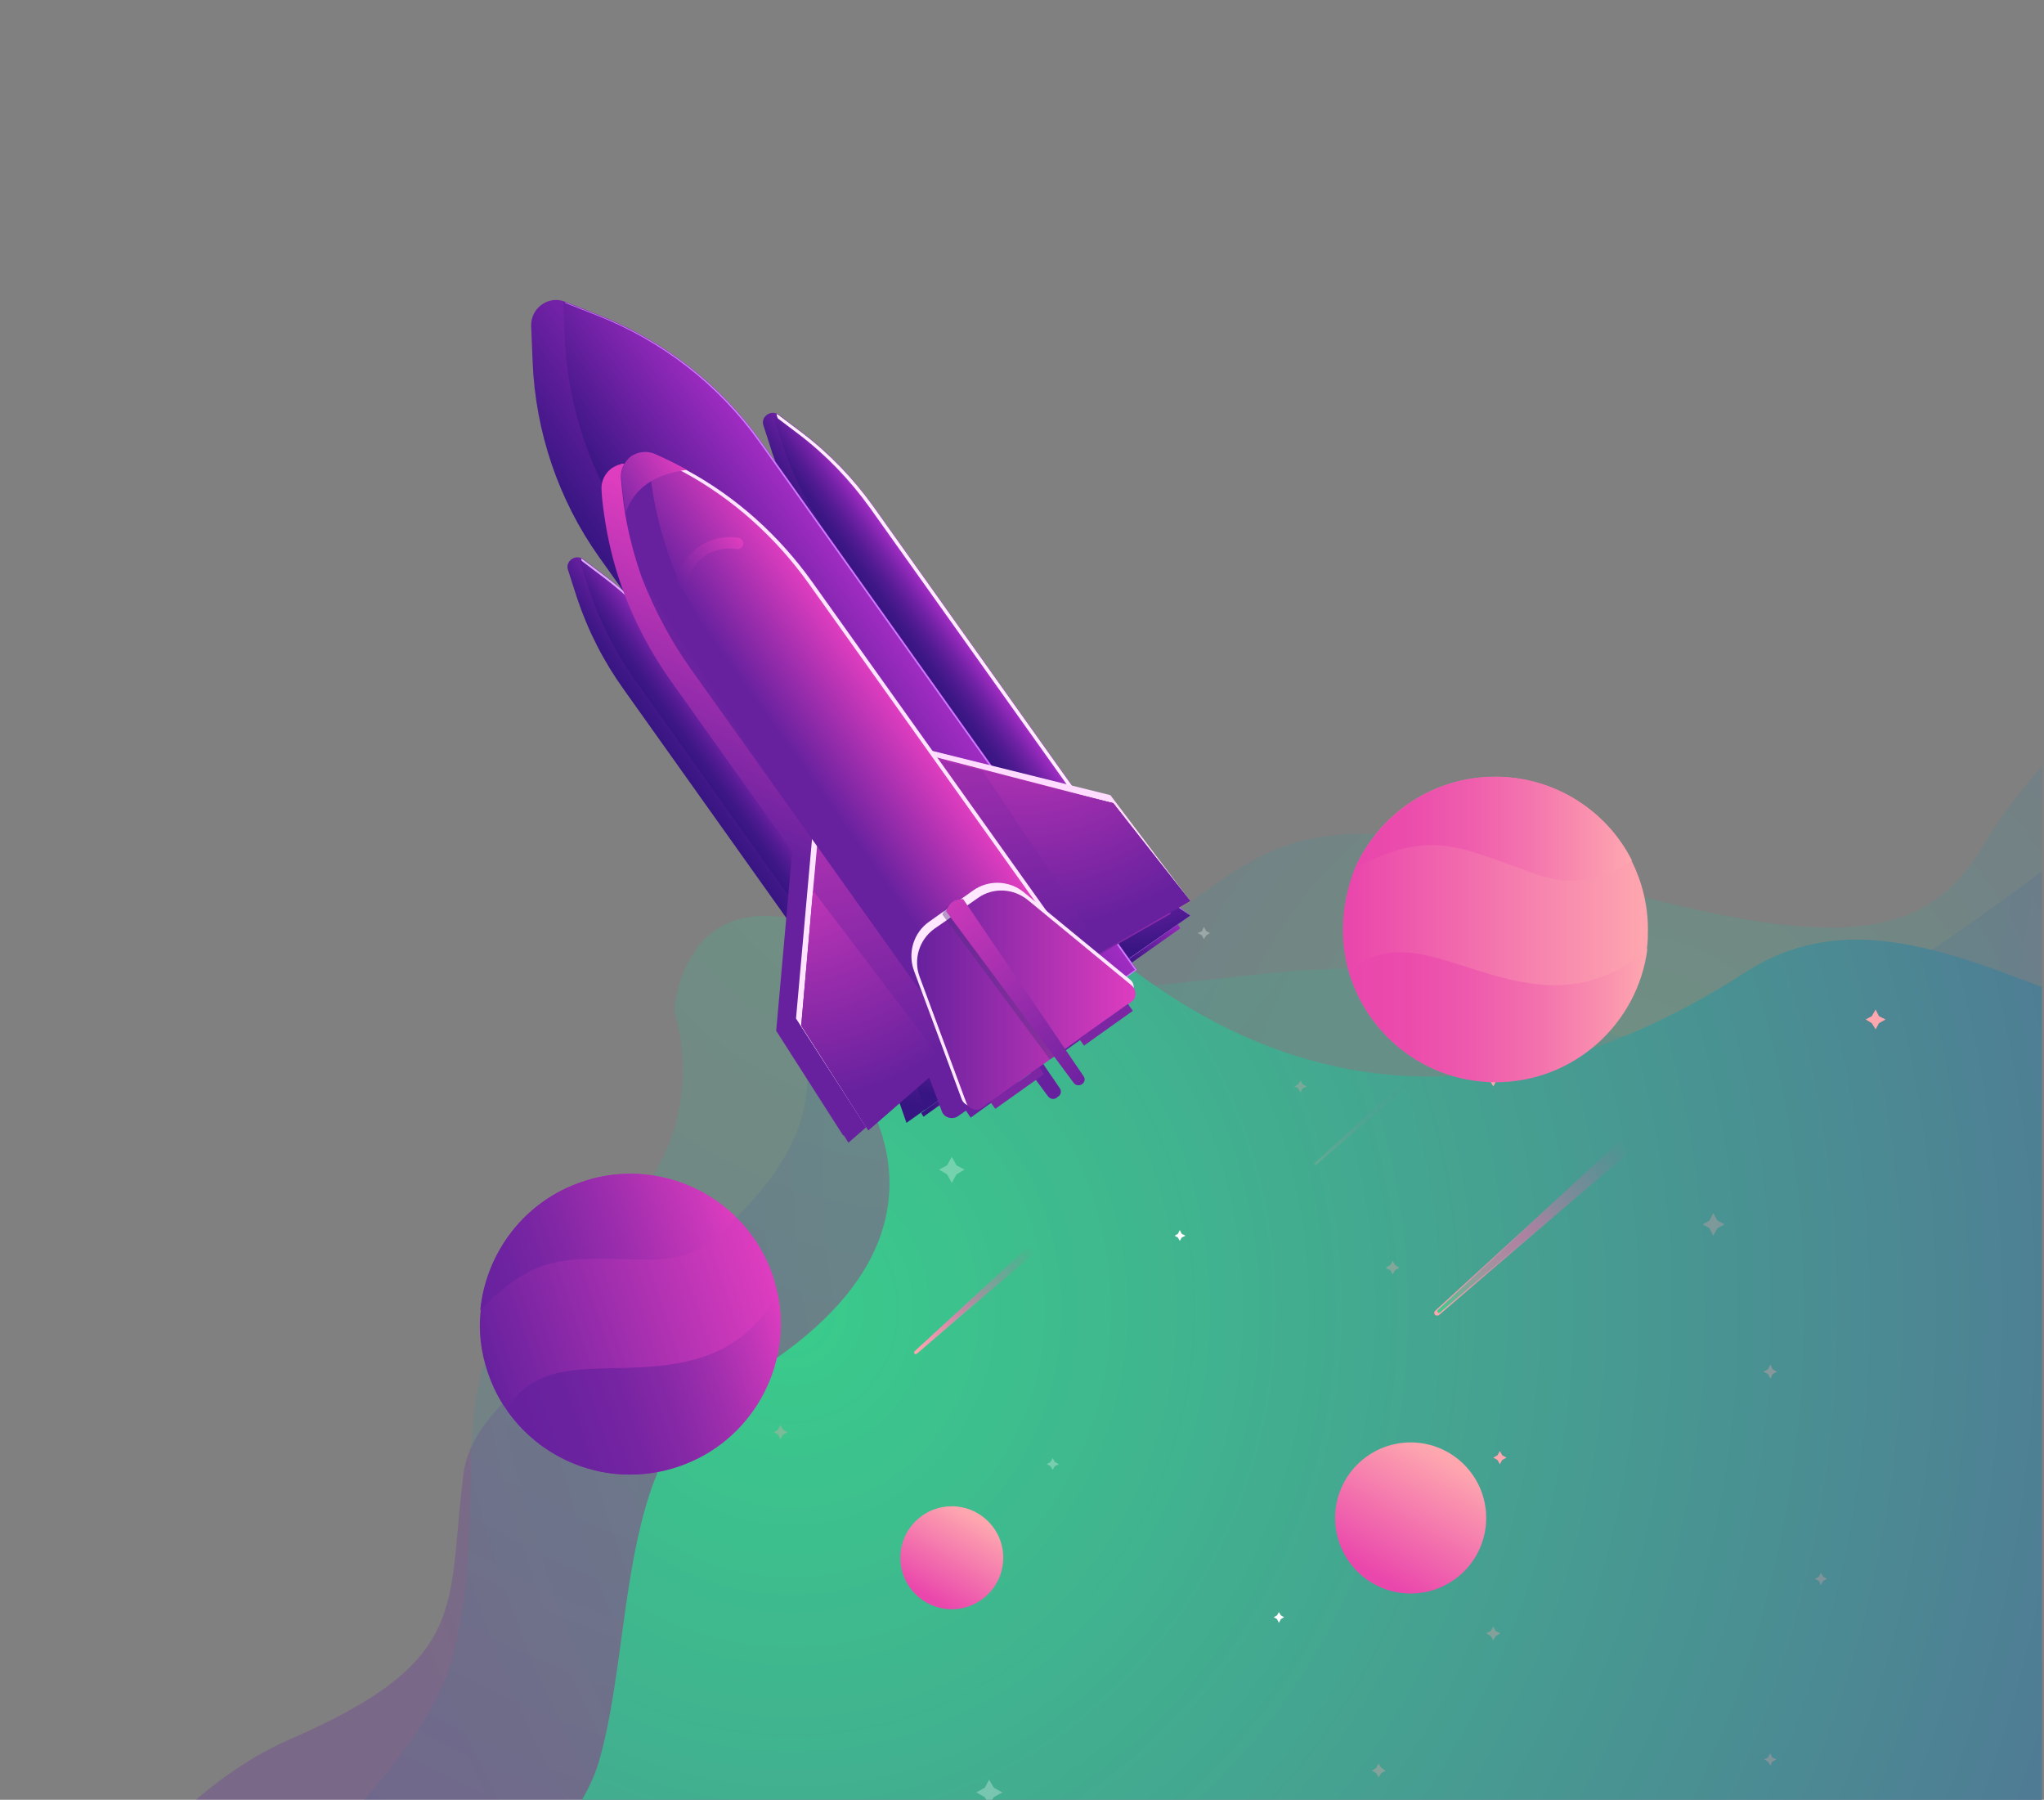<svg width="568" height="500" viewBox="0 0 568 500" fill="none" xmlns="http://www.w3.org/2000/svg">
<rect x="0" y="0" width="568" height="500" fill="#808080" stroke="none"/>
<g clip-path="url(#clip0)">
<g opacity="0.32">
<g opacity="0.11">
<g opacity="0.11">
<path opacity="0.11" d="M565.942 3.411C565 3.411 564.237 2.647 564.237 1.705C564.237 0.764 565 0 565.942 0C566.884 0 567.647 0.764 567.647 1.705C567.647 2.647 566.884 3.411 565.942 3.411Z" fill="#A630B0"/>
<path opacity="0.11" d="M495.367 3.411C494.425 3.411 493.662 2.647 493.662 1.705C493.662 0.764 494.425 0 495.367 0C496.309 0 497.072 0.764 497.072 1.705C497.072 2.647 496.309 3.411 495.367 3.411Z" fill="#A630B0"/>
<path opacity="0.11" d="M424.66 3.411C423.718 3.411 422.955 2.647 422.955 1.705C422.955 0.764 423.718 0 424.66 0C425.602 0 426.365 0.764 426.365 1.705C426.365 2.647 425.602 3.411 424.66 3.411Z" fill="#A630B0"/>
<path opacity="0.11" d="M354.086 3.411C353.144 3.411 352.38 2.647 352.38 1.705C352.38 0.764 353.144 0 354.086 0C355.027 0 355.791 0.764 355.791 1.705C355.791 2.647 355.027 3.411 354.086 3.411Z" fill="#A630B0"/>
<path opacity="0.11" d="M283.511 3.411C282.57 3.411 281.806 2.647 281.806 1.705C281.806 0.764 282.57 0 283.511 0C284.453 0 285.217 0.764 285.217 1.705C285.217 2.647 284.453 3.411 283.511 3.411Z" fill="#A630B0"/>
<path opacity="0.11" d="M212.804 3.411C211.863 3.411 211.099 2.647 211.099 1.705C211.099 0.764 211.863 0 212.804 0C213.746 0 214.51 0.764 214.51 1.705C214.51 2.647 213.746 3.411 212.804 3.411Z" fill="#A630B0"/>
<path opacity="0.11" d="M142.23 3.411C141.288 3.411 140.525 2.647 140.525 1.705C140.525 0.764 141.288 0 142.23 0C143.172 0 143.936 0.764 143.936 1.705C143.936 2.647 143.172 3.411 142.23 3.411Z" fill="#A630B0"/>
<path opacity="0.11" d="M71.655 3.411C70.713 3.411 69.95 2.647 69.95 1.705C69.95 0.764 70.713 0 71.655 0C72.597 0 73.36 0.764 73.36 1.705C73.36 2.647 72.597 3.411 71.655 3.411Z" fill="#A630B0"/>
</g>
<g opacity="0.11">
<path opacity="0.11" d="M565.942 71.1C565 71.1 564.237 70.336 564.237 69.394C564.237 68.453 565 67.689 565.942 67.689C566.884 67.689 567.647 68.453 567.647 69.394C567.647 70.336 566.884 71.1 565.942 71.1Z" fill="#A630B0"/>
<path opacity="0.11" d="M495.367 71.1C494.425 71.1 493.662 70.336 493.662 69.394C493.662 68.453 494.425 67.689 495.367 67.689C496.309 67.689 497.072 68.453 497.072 69.394C497.072 70.336 496.309 71.1 495.367 71.1Z" fill="#A630B0"/>
<path opacity="0.11" d="M424.66 71.1C423.718 71.1 422.955 70.336 422.955 69.394C422.955 68.453 423.718 67.689 424.66 67.689C425.602 67.689 426.365 68.453 426.365 69.394C426.365 70.336 425.602 71.1 424.66 71.1Z" fill="#A630B0"/>
<path opacity="0.11" d="M354.086 71.1C353.144 71.1 352.38 70.336 352.38 69.394C352.38 68.453 353.144 67.689 354.086 67.689C355.027 67.689 355.791 68.453 355.791 69.394C355.791 70.336 355.027 71.1 354.086 71.1Z" fill="#A630B0"/>
<path opacity="0.11" d="M283.511 71.1C282.57 71.1 281.806 70.336 281.806 69.394C281.806 68.453 282.57 67.689 283.511 67.689C284.453 67.689 285.217 68.453 285.217 69.394C285.217 70.336 284.453 71.1 283.511 71.1Z" fill="#A630B0"/>
<path opacity="0.11" d="M212.804 71.1C211.863 71.1 211.099 70.336 211.099 69.394C211.099 68.453 211.863 67.689 212.804 67.689C213.746 67.689 214.51 68.453 214.51 69.394C214.51 70.336 213.746 71.1 212.804 71.1Z" fill="#A630B0"/>
<path opacity="0.11" d="M142.23 71.1C141.288 71.1 140.525 70.336 140.525 69.394C140.525 68.453 141.288 67.689 142.23 67.689C143.172 67.689 143.936 68.453 143.936 69.394C143.936 70.336 143.172 71.1 142.23 71.1Z" fill="#A630B0"/>
<path opacity="0.11" d="M71.656 71.1C70.714 71.1 69.951 70.336 69.951 69.394C69.951 68.453 70.714 67.689 71.656 67.689C72.598 67.689 73.361 68.453 73.361 69.394C73.361 70.336 72.598 71.1 71.656 71.1Z" fill="#A630B0"/>
</g>
<g opacity="0.11">
<path opacity="0.11" d="M565.942 138.657C565 138.657 564.237 137.894 564.237 136.952C564.237 136.01 565 135.247 565.942 135.247C566.884 135.247 567.647 136.01 567.647 136.952C567.647 137.894 566.884 138.657 565.942 138.657Z" fill="#A630B0"/>
<path opacity="0.11" d="M495.367 138.657C494.425 138.657 493.662 137.894 493.662 136.952C493.662 136.01 494.425 135.247 495.367 135.247C496.309 135.247 497.072 136.01 497.072 136.952C497.072 137.894 496.309 138.657 495.367 138.657Z" fill="#A630B0"/>
<path opacity="0.11" d="M424.66 138.657C423.718 138.657 422.955 137.894 422.955 136.952C422.955 136.01 423.718 135.247 424.66 135.247C425.602 135.247 426.365 136.01 426.365 136.952C426.365 137.894 425.602 138.657 424.66 138.657Z" fill="#A630B0"/>
<path opacity="0.11" d="M354.086 138.657C353.144 138.657 352.38 137.894 352.38 136.952C352.38 136.01 353.144 135.247 354.086 135.247C355.027 135.247 355.791 136.01 355.791 136.952C355.791 137.894 355.027 138.657 354.086 138.657Z" fill="#A630B0"/>
<path opacity="0.11" d="M283.511 138.657C282.57 138.657 281.806 137.894 281.806 136.952C281.806 136.01 282.57 135.247 283.511 135.247C284.453 135.247 285.217 136.01 285.217 136.952C285.217 137.894 284.453 138.657 283.511 138.657Z" fill="#A630B0"/>
<path opacity="0.11" d="M212.804 138.657C211.863 138.657 211.099 137.894 211.099 136.952C211.099 136.01 211.863 135.247 212.804 135.247C213.746 135.247 214.51 136.01 214.51 136.952C214.51 137.894 213.746 138.657 212.804 138.657Z" fill="#A630B0"/>
<path opacity="0.11" d="M142.23 138.657C141.288 138.657 140.525 137.894 140.525 136.952C140.525 136.01 141.288 135.247 142.23 135.247C143.172 135.247 143.936 136.01 143.936 136.952C143.936 137.894 143.172 138.657 142.23 138.657Z" fill="#A630B0"/>
<path opacity="0.11" d="M71.656 138.657C70.714 138.657 69.951 137.894 69.951 136.952C69.951 136.01 70.714 135.247 71.656 135.247C72.598 135.247 73.361 136.01 73.361 136.952C73.361 137.894 72.598 138.657 71.656 138.657Z" fill="#A630B0"/>
</g>
<g opacity="0.11">
<path opacity="0.11" d="M565.942 206.346C565 206.346 564.237 205.583 564.237 204.641C564.237 203.699 565 202.936 565.942 202.936C566.884 202.936 567.647 203.699 567.647 204.641C567.647 205.583 566.884 206.346 565.942 206.346Z" fill="#A630B0"/>
<path opacity="0.11" d="M495.367 206.346C494.425 206.346 493.662 205.583 493.662 204.641C493.662 203.699 494.425 202.936 495.367 202.936C496.309 202.936 497.072 203.699 497.072 204.641C497.072 205.583 496.309 206.346 495.367 206.346Z" fill="#A630B0"/>
<path opacity="0.11" d="M424.66 206.346C423.718 206.346 422.955 205.583 422.955 204.641C422.955 203.699 423.718 202.936 424.66 202.936C425.602 202.936 426.365 203.699 426.365 204.641C426.365 205.583 425.602 206.346 424.66 206.346Z" fill="#A630B0"/>
<path opacity="0.11" d="M354.086 206.346C353.144 206.346 352.38 205.583 352.38 204.641C352.38 203.699 353.144 202.936 354.086 202.936C355.027 202.936 355.791 203.699 355.791 204.641C355.791 205.583 355.027 206.346 354.086 206.346Z" fill="#A630B0"/>
<path opacity="0.11" d="M283.511 206.346C282.57 206.346 281.806 205.583 281.806 204.641C281.806 203.699 282.57 202.936 283.511 202.936C284.453 202.936 285.217 203.699 285.217 204.641C285.217 205.583 284.453 206.346 283.511 206.346Z" fill="#A630B0"/>
<path opacity="0.11" d="M212.804 206.346C211.863 206.346 211.099 205.583 211.099 204.641C211.099 203.699 211.863 202.936 212.804 202.936C213.746 202.936 214.51 203.699 214.51 204.641C214.51 205.583 213.746 206.346 212.804 206.346Z" fill="#A630B0"/>
<path opacity="0.11" d="M142.23 206.346C141.288 206.346 140.525 205.583 140.525 204.641C140.525 203.699 141.288 202.936 142.23 202.936C143.172 202.936 143.936 203.699 143.936 204.641C143.936 205.583 143.172 206.346 142.23 206.346Z" fill="#A630B0"/>
<path opacity="0.11" d="M71.656 206.346C70.714 206.346 69.951 205.583 69.951 204.641C69.951 203.699 70.714 202.936 71.656 202.936C72.598 202.936 73.361 203.699 73.361 204.641C73.361 205.583 72.598 206.346 71.656 206.346Z" fill="#A630B0"/>
</g>
<g opacity="0.11">
<path opacity="0.11" d="M565.942 274.035C565 274.035 564.237 273.272 564.237 272.33C564.237 271.388 565 270.625 565.942 270.625C566.884 270.625 567.647 271.388 567.647 272.33C567.647 273.272 566.884 274.035 565.942 274.035Z" fill="#A630B0"/>
<path opacity="0.11" d="M495.367 274.035C494.425 274.035 493.662 273.272 493.662 272.33C493.662 271.388 494.425 270.625 495.367 270.625C496.309 270.625 497.072 271.388 497.072 272.33C497.072 273.272 496.309 274.035 495.367 274.035Z" fill="#A630B0"/>
<path opacity="0.11" d="M424.66 274.035C423.718 274.035 422.955 273.272 422.955 272.33C422.955 271.388 423.718 270.625 424.66 270.625C425.602 270.625 426.365 271.388 426.365 272.33C426.365 273.272 425.602 274.035 424.66 274.035Z" fill="#A630B0"/>
<path opacity="0.11" d="M354.086 274.035C353.144 274.035 352.38 273.272 352.38 272.33C352.38 271.388 353.144 270.625 354.086 270.625C355.027 270.625 355.791 271.388 355.791 272.33C355.791 273.272 355.027 274.035 354.086 274.035Z" fill="#A630B0"/>
<path opacity="0.11" d="M283.511 274.035C282.57 274.035 281.806 273.272 281.806 272.33C281.806 271.388 282.57 270.625 283.511 270.625C284.453 270.625 285.217 271.388 285.217 272.33C285.217 273.272 284.453 274.035 283.511 274.035Z" fill="#A630B0"/>
<path opacity="0.11" d="M212.804 274.035C211.863 274.035 211.099 273.272 211.099 272.33C211.099 271.388 211.863 270.625 212.804 270.625C213.746 270.625 214.51 271.388 214.51 272.33C214.51 273.272 213.746 274.035 212.804 274.035Z" fill="#A630B0"/>
<path opacity="0.11" d="M142.23 274.035C141.288 274.035 140.525 273.272 140.525 272.33C140.525 271.388 141.288 270.625 142.23 270.625C143.172 270.625 143.936 271.388 143.936 272.33C143.936 273.272 143.172 274.035 142.23 274.035Z" fill="#A630B0"/>
<path opacity="0.11" d="M71.656 274.035C70.714 274.035 69.951 273.272 69.951 272.33C69.951 271.388 70.714 270.625 71.656 270.625C72.598 270.625 73.361 271.388 73.361 272.33C73.361 273.272 72.598 274.035 71.656 274.035Z" fill="#A630B0"/>
</g>
<g opacity="0.11">
<path opacity="0.11" d="M565.942 341.593C565 341.593 564.237 340.83 564.237 339.888C564.237 338.946 565 338.182 565.942 338.182C566.884 338.182 567.647 338.946 567.647 339.888C567.647 340.83 566.884 341.593 565.942 341.593Z" fill="#A630B0"/>
<path opacity="0.11" d="M495.367 341.593C494.425 341.593 493.662 340.83 493.662 339.888C493.662 338.946 494.425 338.182 495.367 338.182C496.309 338.182 497.072 338.946 497.072 339.888C497.072 340.83 496.309 341.593 495.367 341.593Z" fill="#A630B0"/>
<path opacity="0.11" d="M424.66 341.593C423.718 341.593 422.955 340.83 422.955 339.888C422.955 338.946 423.718 338.182 424.66 338.182C425.602 338.182 426.365 338.946 426.365 339.888C426.365 340.83 425.602 341.593 424.66 341.593Z" fill="#A630B0"/>
<path opacity="0.11" d="M354.086 341.593C353.144 341.593 352.38 340.83 352.38 339.888C352.38 338.946 353.144 338.182 354.086 338.182C355.027 338.182 355.791 338.946 355.791 339.888C355.791 340.83 355.027 341.593 354.086 341.593Z" fill="#A630B0"/>
<path opacity="0.11" d="M283.511 341.593C282.57 341.593 281.806 340.83 281.806 339.888C281.806 338.946 282.57 338.182 283.511 338.182C284.453 338.182 285.217 338.946 285.217 339.888C285.217 340.83 284.453 341.593 283.511 341.593Z" fill="#A630B0"/>
<path opacity="0.11" d="M212.804 341.593C211.863 341.593 211.099 340.83 211.099 339.888C211.099 338.946 211.863 338.182 212.804 338.182C213.746 338.182 214.51 338.946 214.51 339.888C214.51 340.83 213.746 341.593 212.804 341.593Z" fill="#A630B0"/>
<path opacity="0.11" d="M142.23 341.593C141.288 341.593 140.525 340.83 140.525 339.888C140.525 338.946 141.288 338.182 142.23 338.182C143.172 338.182 143.936 338.946 143.936 339.888C143.936 340.83 143.172 341.593 142.23 341.593Z" fill="#A630B0"/>
<path opacity="0.11" d="M71.656 341.593C70.714 341.593 69.951 340.83 69.951 339.888C69.951 338.946 70.714 338.182 71.656 338.182C72.598 338.182 73.361 338.946 73.361 339.888C73.361 340.83 72.598 341.593 71.656 341.593Z" fill="#A630B0"/>
</g>
<g opacity="0.11">
<path opacity="0.11" d="M565.942 409.282C565 409.282 564.237 408.518 564.237 407.577C564.237 406.635 565 405.871 565.942 405.871C566.884 405.871 567.647 406.635 567.647 407.577C567.647 408.518 566.884 409.282 565.942 409.282Z" fill="#A630B0"/>
<path opacity="0.11" d="M495.367 409.282C494.425 409.282 493.662 408.518 493.662 407.577C493.662 406.635 494.425 405.871 495.367 405.871C496.309 405.871 497.072 406.635 497.072 407.577C497.072 408.518 496.309 409.282 495.367 409.282Z" fill="#A630B0"/>
<path opacity="0.11" d="M424.66 409.282C423.718 409.282 422.955 408.518 422.955 407.577C422.955 406.635 423.718 405.871 424.66 405.871C425.602 405.871 426.365 406.635 426.365 407.577C426.365 408.518 425.602 409.282 424.66 409.282Z" fill="#A630B0"/>
<path opacity="0.11" d="M354.086 409.282C353.144 409.282 352.38 408.518 352.38 407.577C352.38 406.635 353.144 405.871 354.086 405.871C355.027 405.871 355.791 406.635 355.791 407.577C355.791 408.518 355.027 409.282 354.086 409.282Z" fill="#A630B0"/>
<path opacity="0.11" d="M283.511 409.282C282.57 409.282 281.806 408.518 281.806 407.577C281.806 406.635 282.57 405.871 283.511 405.871C284.453 405.871 285.217 406.635 285.217 407.577C285.217 408.518 284.453 409.282 283.511 409.282Z" fill="#A630B0"/>
<path opacity="0.11" d="M212.804 409.282C211.863 409.282 211.099 408.518 211.099 407.577C211.099 406.635 211.863 405.871 212.804 405.871C213.746 405.871 214.51 406.635 214.51 407.577C214.51 408.518 213.746 409.282 212.804 409.282Z" fill="#A630B0"/>
<path opacity="0.11" d="M142.23 409.282C141.288 409.282 140.525 408.518 140.525 407.577C140.525 406.635 141.288 405.871 142.23 405.871C143.172 405.871 143.936 406.635 143.936 407.577C143.936 408.518 143.172 409.282 142.23 409.282Z" fill="#A630B0"/>
<path opacity="0.11" d="M71.656 409.282C70.714 409.282 69.951 408.518 69.951 407.577C69.951 406.635 70.714 405.871 71.656 405.871C72.598 405.871 73.361 406.635 73.361 407.577C73.361 408.518 72.598 409.282 71.656 409.282Z" fill="#A630B0"/>
</g>
<g opacity="0.11">
<path opacity="0.11" d="M565.942 476.84C565 476.84 564.237 476.076 564.237 475.135C564.237 474.193 565 473.429 565.942 473.429C566.884 473.429 567.647 474.193 567.647 475.135C567.647 476.076 566.884 476.84 565.942 476.84Z" fill="#A630B0"/>
<path opacity="0.11" d="M495.367 476.84C494.425 476.84 493.662 476.076 493.662 475.135C493.662 474.193 494.425 473.429 495.367 473.429C496.309 473.429 497.072 474.193 497.072 475.135C497.072 476.076 496.309 476.84 495.367 476.84Z" fill="#A630B0"/>
<path opacity="0.11" d="M424.66 476.84C423.718 476.84 422.955 476.076 422.955 475.135C422.955 474.193 423.718 473.429 424.66 473.429C425.602 473.429 426.365 474.193 426.365 475.135C426.365 476.076 425.602 476.84 424.66 476.84Z" fill="#A630B0"/>
<path opacity="0.11" d="M354.086 476.84C353.144 476.84 352.38 476.076 352.38 475.135C352.38 474.193 353.144 473.429 354.086 473.429C355.027 473.429 355.791 474.193 355.791 475.135C355.791 476.076 355.027 476.84 354.086 476.84Z" fill="#A630B0"/>
<path opacity="0.11" d="M283.511 476.84C282.57 476.84 281.806 476.076 281.806 475.135C281.806 474.193 282.57 473.429 283.511 473.429C284.453 473.429 285.217 474.193 285.217 475.135C285.217 476.076 284.453 476.84 283.511 476.84Z" fill="#A630B0"/>
<path opacity="0.11" d="M212.804 476.84C211.863 476.84 211.099 476.076 211.099 475.135C211.099 474.193 211.863 473.429 212.804 473.429C213.746 473.429 214.51 474.193 214.51 475.135C214.51 476.076 213.746 476.84 212.804 476.84Z" fill="#A630B0"/>
<path opacity="0.11" d="M142.23 476.84C141.288 476.84 140.525 476.076 140.525 475.135C140.525 474.193 141.288 473.429 142.23 473.429C143.172 473.429 143.936 474.193 143.936 475.135C143.936 476.076 143.172 476.84 142.23 476.84Z" fill="#A630B0"/>
<path opacity="0.11" d="M71.656 476.84C70.714 476.84 69.951 476.076 69.951 475.135C69.951 474.193 70.714 473.429 71.656 473.429C72.598 473.429 73.361 474.193 73.361 475.135C73.361 476.076 72.598 476.84 71.656 476.84Z" fill="#A630B0"/>
</g>
</g>
</g>
<path opacity="0.25" d="M253.464 252.954C253.464 252.954 268.417 289.795 308.514 265.965C348.61 242.134 351.919 217.757 428.803 241.176C505.688 264.595 533.61 263.225 550.152 236.382C566.561 209.539 597.659 172.151 663.163 176.122C728.8 180.094 762.545 88.198 809.787 73.27C857.03 58.342 891.304 104.358 891.304 104.358V577.536H-0.001C-0.001 577.536 29.955 505.224 80.638 483.174C131.321 461.125 124.043 446.334 128.807 409.356C133.439 372.515 230.835 347.589 224.086 293.492C217.337 239.258 253.464 252.954 253.464 252.954Z" fill="url(#paint0_radial)"/>
<path opacity="0.25" d="M874.668 110.828C869.008 107.163 768.924 82.635 737.449 151.709C705.974 220.783 672.567 221.629 622.179 225.858C571.654 230.087 586.977 230.933 530.654 268.008C474.469 305.082 441.337 285.77 400.337 272.519C359.337 259.268 293.902 290.985 241.72 263.356C189.4 235.726 187.33 281.118 187.33 281.118C187.33 281.118 201.825 320.589 159.582 348.359C117.34 375.989 138.047 407.848 126.313 458.455C114.579 509.063 -0.001 584.058 -0.001 584.058L895.651 536.411L874.668 110.828Z" fill="url(#paint1_radial)"/>
<path d="M863.352 124.129C863.352 124.129 847.777 198.743 782.073 207.093C716.37 215.443 714.276 213.019 689.277 246.959C664.147 281.033 650.666 300.023 605.904 287.767C561.142 275.511 521.877 246.42 485.23 269.989C448.582 293.558 367.565 333.558 283.931 240.763C200.296 147.968 227.782 287.767 227.782 287.767C227.782 287.767 285.763 339.754 201.212 386.353C171.371 403.727 176.214 455.849 166.397 489.519C156.581 523.189 76.219 588.375 76.219 588.375C76.219 588.375 691.764 641.035 695.821 641.709C699.879 642.382 929.71 511.876 929.71 511.876L863.352 124.129Z" fill="url(#paint2_radial)"/>
<path d="M264.488 447.062C256.592 447.062 250.19 440.66 250.19 432.763C250.19 424.866 256.592 418.465 264.488 418.465C272.385 418.465 278.787 424.866 278.787 432.763C278.787 440.66 272.385 447.062 264.488 447.062Z" fill="url(#paint3_linear)"/>
<path d="M392.003 442.702C380.412 442.702 371.015 433.305 371.015 421.714C371.015 410.122 380.412 400.725 392.003 400.725C403.595 400.725 412.992 410.122 412.992 421.714C412.992 433.305 403.595 442.702 392.003 442.702Z" fill="url(#paint4_linear)"/>
<path d="M521.208 280.463L520.159 282.3L518.453 283.218L520.159 284.267L521.208 285.973L522.126 284.267L523.963 283.218L522.126 282.3L521.208 280.463Z" fill="#FEA7AF"/>
<path d="M416.789 403.117L416.134 404.297L414.953 404.953L416.134 405.609L416.789 406.79L417.445 405.609L418.626 404.953L417.445 404.297L416.789 403.117Z" fill="#FEA7AF"/>
<path d="M414.953 298.172L414.297 299.353L413.116 300.009L414.297 300.665L414.953 301.846L415.608 300.665L416.789 300.009L415.608 299.353L414.953 298.172Z" fill="#FEA7AF"/>
<path opacity="0.29" d="M264.488 321.391L263.177 323.753L260.947 324.933L263.177 326.245L264.488 328.606L265.8 326.245L268.03 324.933L265.8 323.753L264.488 321.391Z" fill="white"/>
<path opacity="0.29" d="M274.852 494.418L273.672 496.648L271.31 497.96L273.672 499.272L274.852 501.502L276.164 499.272L278.525 497.96L276.164 496.648L274.852 494.418Z" fill="white"/>
<path opacity="0.29" d="M505.991 436.961L505.466 438.011L504.286 438.667L505.466 439.191L505.991 440.372L506.647 439.191L507.696 438.667L506.647 438.011L505.991 436.961Z" fill="#FEA7AF"/>
<path opacity="0.29" d="M491.955 487.072L491.299 488.253L490.249 488.777L491.299 489.433L491.955 490.483L492.479 489.433L493.66 488.777L492.479 488.253L491.955 487.072Z" fill="#FEA7AF"/>
<path opacity="0.29" d="M361.431 300.14L360.775 301.19L359.726 301.846L360.775 302.37L361.431 303.551L361.956 302.37L363.137 301.846L361.956 301.19L361.431 300.14Z" fill="#FEA7AF"/>
<path opacity="0.29" d="M292.561 405.084L291.905 406.134L290.856 406.79L291.905 407.314L292.561 408.364L293.086 407.314L294.267 406.79L293.086 406.134L292.561 405.084Z" fill="white"/>
<path opacity="0.29" d="M334.539 257.507L334.014 258.687L332.833 259.212L334.014 259.868L334.539 260.917L335.195 259.868L336.244 259.212L335.195 258.687L334.539 257.507Z" fill="white"/>
<path opacity="0.29" d="M476.082 337.002L475.033 339.101L473.065 340.15L475.033 341.2L476.082 343.298L477.263 341.2L479.23 340.15L477.263 339.101L476.082 337.002Z" fill="#FEA7AF"/>
<path d="M355.397 447.849L354.872 448.767L353.954 449.292L354.872 449.817L355.397 450.866L355.922 449.817L356.84 449.292L355.922 448.767L355.397 447.849Z" fill="white"/>
<path d="M327.849 341.724L327.324 342.774L326.406 343.299L327.324 343.823L327.849 344.741L328.373 343.823L329.423 343.299L328.373 342.774L327.849 341.724Z" fill="white"/>
<path opacity="0.33" d="M414.952 451.916L414.296 453.096L412.984 453.752L414.296 454.539L414.952 455.72L415.608 454.539L416.92 453.752L415.608 453.096L414.952 451.916Z" fill="#FEA7AF"/>
<path opacity="0.33" d="M383.076 489.958L382.42 491.139L381.24 491.926L382.42 492.581L383.076 493.762L383.863 492.581L385.044 491.926L383.863 491.139L383.076 489.958Z" fill="#FEA7AF"/>
<path opacity="0.33" d="M387.011 350.251L386.355 351.432L385.043 352.219L386.355 352.875L387.011 354.055L387.667 352.875L388.848 352.219L387.667 351.432L387.011 350.251Z" fill="#FEA7AF"/>
<path opacity="0.33" d="M491.955 379.111L491.299 380.422L489.987 381.078L491.299 381.734L491.955 383.046L492.61 381.734L493.791 381.078L492.61 380.422L491.955 379.111Z" fill="#FEA7AF"/>
<path opacity="0.33" d="M216.87 395.902L216.214 397.214L215.034 397.869L216.214 398.525L216.87 399.837L217.657 398.525L218.838 397.869L217.657 397.214L216.87 395.902Z" fill="#FEA7AF"/>
<path d="M450.039 317.13L398.747 364.224C398.485 364.486 398.485 364.88 398.747 365.273C399.01 365.535 399.403 365.536 399.797 365.404L452.662 320.147C453.449 319.491 453.581 318.179 452.793 317.392C452.006 316.474 450.826 316.474 450.039 317.13Z" fill="url(#paint5_linear)"/>
<path d="M430.887 335.102L399.535 363.961C399.404 364.093 399.404 364.355 399.535 364.617C399.666 364.748 399.928 364.748 400.191 364.617L432.592 336.938C433.117 336.545 433.117 335.758 432.723 335.233C432.199 334.708 431.412 334.708 430.887 335.102Z" fill="url(#paint6_linear)"/>
<g opacity="0.33">
<path opacity="0.33" d="M389.897 300.534L365.235 323.097C365.104 323.228 365.104 323.49 365.235 323.621C365.366 323.753 365.629 323.753 365.76 323.621L391.078 301.846C391.471 301.452 391.471 300.927 391.209 300.534C390.815 300.271 390.29 300.14 389.897 300.534Z" fill="url(#paint7_linear)"/>
<path opacity="0.33" d="M380.715 309.192L365.629 323.097C365.498 323.228 365.498 323.359 365.629 323.359C365.76 323.49 365.891 323.49 365.891 323.359L381.371 309.979C381.633 309.716 381.633 309.454 381.371 309.192C381.239 308.929 380.977 308.929 380.715 309.192Z" fill="url(#paint8_linear)"/>
</g>
<path d="M285.346 346.709L254.125 375.438C253.994 375.569 253.994 375.831 254.125 376.094C254.256 376.225 254.519 376.225 254.781 376.094L286.92 348.546C287.445 348.152 287.445 347.365 287.052 346.84C286.527 346.316 285.871 346.184 285.346 346.709Z" fill="url(#paint9_linear)"/>
<path d="M273.671 357.597L254.519 375.175C254.387 375.306 254.387 375.438 254.519 375.569C254.65 375.7 254.781 375.7 254.912 375.569L274.589 358.647C274.851 358.384 274.983 357.991 274.72 357.597C274.458 357.335 273.933 357.335 273.671 357.597Z" fill="url(#paint10_linear)"/>
<path d="M373.187 258.163C373.187 262.229 373.712 266.165 374.761 269.838C379.878 287.547 396.144 300.534 415.559 300.534C437.203 300.534 455.044 284.267 457.667 263.41C457.93 261.704 457.93 259.868 457.93 258.163C457.93 251.21 456.224 244.782 453.338 239.01C446.386 225.236 431.956 215.791 415.427 215.791C398.112 215.791 383.288 226.155 376.598 240.978C374.499 246.225 373.187 252.128 373.187 258.163Z" fill="url(#paint11_linear)"/>
<path d="M376.861 240.978C397.325 230.484 404.408 234.812 426.315 242.683C438.778 247.143 447.96 243.208 453.47 239.01C446.517 225.236 432.087 215.791 415.559 215.791C398.374 215.791 383.551 226.155 376.861 240.978Z" fill="url(#paint12_linear)"/>
<path d="M374.892 269.969C380.008 287.678 396.274 300.665 415.689 300.665C437.334 300.665 455.174 284.399 457.798 263.541C452.026 268.788 442.843 274.429 429.725 273.642C407.425 272.33 390.24 256.457 374.892 269.969Z" fill="url(#paint13_linear)"/>
<path d="M135.546 381.313C136.858 385.117 138.564 388.659 140.794 391.676C151.157 406.631 170.44 413.583 188.543 407.418C208.745 400.596 220.289 379.739 216.091 359.406C215.698 357.7 215.304 355.995 214.779 354.421C212.549 347.993 209.007 342.484 204.416 338.023C193.528 327.398 177.131 323.069 161.783 328.316C145.647 333.826 135.022 348.124 133.579 364.128C132.923 369.638 133.579 375.541 135.546 381.313Z" fill="url(#paint14_linear)"/>
<path d="M133.448 363.997C149.32 347.731 157.191 349.567 180.148 349.961C193.266 350.223 200.481 343.664 204.416 338.023C193.528 327.398 177.131 323.069 161.782 328.316C145.647 333.694 135.022 348.124 133.448 363.997Z" fill="url(#paint15_linear)"/>
<path d="M140.794 391.676C151.157 406.631 170.44 413.583 188.543 407.418C208.745 400.596 220.289 379.739 216.091 359.406C212.418 366.096 205.597 374.36 193.135 377.64C171.883 383.543 150.895 374.36 140.794 391.676Z" fill="url(#paint16_linear)"/>
<path d="M227.629 151.382L305.287 260.524L320.373 249.767L242.714 140.625C237.074 132.754 230.384 125.802 222.775 120.03L216.347 115.176C216.216 115.045 215.954 114.914 215.823 114.914C213.855 113.996 211.362 115.963 212.149 118.193L214.642 125.933C217.659 134.853 221.988 143.511 227.629 151.382Z" fill="url(#paint17_linear)"/>
<path d="M231.302 148.627L309.092 257.9L320.373 249.898L242.714 140.756C237.074 132.886 230.384 125.933 222.775 120.161L216.347 115.308C216.216 115.176 215.954 115.045 215.823 115.045C215.823 115.308 215.823 115.439 215.954 115.701L218.446 123.441C221.463 132.23 225.792 140.888 231.302 148.627Z" fill="#FFECFF"/>
<path d="M230.515 149.152L308.174 258.294L319.455 250.292L241.796 141.15C236.156 133.279 229.466 126.326 221.857 120.555L215.429 115.701C215.298 115.57 215.036 115.438 214.905 115.438C214.905 115.701 214.905 115.832 215.036 116.094L217.528 123.834C220.545 132.623 224.874 141.281 230.515 149.152Z" fill="url(#paint18_linear)"/>
<path d="M306.206 271.805L330.736 254.358L314.47 241.503L299.384 252.259L306.206 271.805Z" fill="url(#paint19_radial)"/>
<path d="M312.24 267.608L330.736 254.358L314.47 241.503L305.287 247.931L312.24 267.608Z" fill="#CC7DFF"/>
<path d="M310.928 268.263L330.736 254.358L313.158 242.29L304.107 248.718L310.928 268.263Z" fill="url(#paint20_radial)"/>
<path d="M310.928 269.969L327.981 257.9L327.326 256.851L310.141 268.919L310.928 269.969Z" fill="url(#paint21_radial)"/>
<path d="M299.385 252.26L314.471 241.503L314.208 240.978L298.991 251.735L299.385 252.26Z" fill="url(#paint22_radial)"/>
<path d="M173.32 191.523L250.979 300.665L266.064 289.908L188.406 180.766C182.765 172.896 176.075 165.943 168.466 160.171L162.039 155.317C161.907 155.186 161.645 155.055 161.514 155.055C159.546 154.137 157.054 156.104 157.841 158.335L160.333 166.074C163.35 175.126 167.679 183.652 173.32 191.523Z" fill="url(#paint23_linear)"/>
<path d="M177.124 188.9L254.783 298.041L266.064 290.04L188.406 180.898C182.765 173.027 176.075 166.074 168.466 160.302L162.039 155.449C161.907 155.317 161.645 155.186 161.514 155.186C161.514 155.449 161.514 155.58 161.645 155.842L164.138 163.582C167.155 172.371 171.484 181.029 177.124 188.9Z" fill="#DDA9FF"/>
<path d="M176.731 189.293L254.389 298.435L265.671 290.433L188.012 181.291C182.372 173.42 175.681 166.468 168.073 160.696L161.645 155.842C161.514 155.711 161.252 155.58 161.12 155.58C161.12 155.842 161.12 155.973 161.252 156.235L163.744 163.975C166.761 172.764 171.09 181.422 176.731 189.293Z" fill="url(#paint24_linear)"/>
<path d="M251.897 311.947L276.428 294.5L260.161 281.644L245.076 292.401L251.897 311.947Z" fill="url(#paint25_radial)"/>
<path d="M257.931 307.749L276.428 294.5L260.161 281.644L251.11 288.203L257.931 307.749Z" fill="#CC7DFF"/>
<path d="M257.012 308.405L275.509 295.287L259.242 282.3L250.191 288.859L257.012 308.405Z" fill="url(#paint26_radial)"/>
<path d="M256.619 310.241L273.673 298.041L273.017 296.992L255.964 309.192L256.619 310.241Z" fill="url(#paint27_radial)"/>
<path d="M245.075 292.401L260.161 281.644L259.899 281.25L244.813 292.007L245.075 292.401Z" fill="url(#paint28_radial)"/>
<path d="M166.499 154.793L270.918 301.321L315.913 269.313L211.494 122.654C200.212 106.781 184.471 94.581 166.368 87.497L157.054 83.824C152.463 81.988 147.478 85.53 147.609 90.514L148.003 100.484C148.79 120.03 155.217 138.92 166.499 154.793Z" fill="url(#paint29_linear)"/>
<path d="M175.944 148.103L280.363 294.762L315.913 269.444L211.494 122.785C200.212 106.912 184.471 94.712 166.368 87.629L157.054 83.956L157.448 93.925C158.235 113.34 164.662 132.099 175.944 148.103Z" fill="#CC7DFF"/>
<path d="M175.551 148.102L279.839 294.762L315.389 269.444L210.969 122.785C199.688 106.912 183.946 94.712 165.843 87.628L156.53 83.955L156.923 93.925C157.841 113.471 164.269 132.23 175.551 148.102Z" fill="url(#paint30_linear)"/>
<path d="M169.91 130.131C170.172 130 170.304 129.869 170.566 129.737C170.697 129.737 170.697 129.606 170.828 129.606C170.959 129.475 171.091 129.475 171.353 129.344C171.484 129.344 171.484 129.344 171.615 129.213C171.747 129.213 171.878 129.081 172.14 129.081C172.271 129.081 172.402 129.081 172.402 128.95C172.534 128.95 172.665 128.819 172.927 128.819C173.058 128.819 173.19 128.819 173.19 128.819C173.321 128.819 173.452 128.819 173.714 128.819C173.845 128.819 173.977 128.819 174.108 128.819C174.239 128.819 174.37 128.819 174.632 128.819C174.764 128.819 174.895 128.819 175.026 128.819C175.157 128.819 175.288 128.819 175.42 128.95C175.551 128.95 175.682 128.95 175.813 129.081C175.813 129.081 175.813 129.081 175.944 129.081C176.207 129.213 176.338 129.213 176.6 129.344C179.748 130.656 182.766 132.23 185.652 133.804C199.294 141.412 211.232 152.038 220.414 164.762L253.865 211.725L303.32 224.056L324.44 251.473L323.784 251.866L325.358 253.834L301.09 267.739L299.909 268.395L308.567 275.479C310.01 276.659 310.01 279.02 308.436 280.07L306.6 281.382L307.911 283.349L294.4 293.057L293.088 291.089L288.89 294.106L294.531 302.37C295.056 303.158 294.793 304.076 294.138 304.601C294.006 304.601 294.006 304.732 293.875 304.732C293.744 304.863 293.744 304.863 293.613 304.994C292.826 305.519 291.907 305.388 291.252 304.601L285.217 296.467L281.807 298.829L283.118 300.796L269.738 310.504L268.426 308.536L266.196 310.11C264.622 311.16 262.392 310.504 261.736 308.798L257.801 298.304L257.014 298.96L235.762 317.456L234.451 315.357L234.319 315.488L215.692 286.366L220.152 236.518L186.308 189.031C180.798 181.291 176.338 172.764 173.058 163.844C170.959 158.072 169.385 152.038 168.336 145.873C167.811 142.593 167.286 139.313 167.155 135.903C167.024 133.542 168.205 131.443 169.91 130.131Z" fill="url(#paint31_linear)"/>
<path d="M285.217 273.642L330.736 250.292L308.567 220.907L238.385 203.46L285.217 273.642Z" fill="#FFDCFF"/>
<path d="M284.43 274.56L329.031 248.98L309.354 223.138L237.468 204.51L284.43 274.56Z" fill="url(#paint32_radial)"/>
<path d="M278.658 278.233L241.272 314.045L221.201 282.956L227.629 210.938L278.658 278.233Z" fill="#FFE4FF"/>
<path d="M286.135 275.872L306.468 264.197L330.736 250.292L309.354 223.138L273.148 214.217L239.173 205.822L286.135 275.872Z" fill="url(#paint33_radial)"/>
<path d="M306.468 264.197L330.736 250.292L309.354 223.138L273.148 214.217L306.468 264.197Z" fill="url(#paint34_radial)"/>
<path d="M241.272 314.045L262.523 295.549L279.97 280.201L229.072 213.037L225.924 247.406L222.644 284.923L241.272 314.045Z" fill="url(#paint35_radial)"/>
<path d="M241.272 314.045L262.523 295.549L225.924 247.406L222.645 284.923L241.272 314.045Z" fill="url(#paint36_radial)"/>
<path d="M191.817 185.62L266.196 290.04L299.909 266.034L225.53 161.614C216.347 148.759 204.541 138.133 190.767 130.656C187.881 129.081 184.733 127.507 181.716 126.196C181.454 126.064 181.322 126.064 181.06 125.933C178.961 125.277 176.862 125.671 175.288 126.851C173.583 128.163 172.402 130.262 172.533 132.755C172.796 136.034 173.189 139.445 173.714 142.724C174.763 148.89 176.338 154.793 178.436 160.696C181.847 169.354 186.307 177.88 191.817 185.62Z" fill="url(#paint37_linear)"/>
<path d="M200.343 179.586L274.722 284.005L300.04 266.033L225.661 161.614C216.478 148.758 204.672 138.133 190.898 130.656C188.012 129.081 184.864 127.507 181.847 126.195C181.584 126.064 181.453 126.064 181.191 125.933C181.191 126.195 181.191 126.458 181.191 126.72C181.453 130 181.847 133.41 182.372 136.69C183.421 142.855 184.995 148.758 187.094 154.662C190.373 163.319 194.834 171.715 200.343 179.586Z" fill="#FFE4FF"/>
<path d="M199.424 180.11L273.803 284.53L299.121 266.558L224.742 162.139C215.559 149.283 203.753 138.657 189.979 131.18C187.093 129.606 183.945 128.032 180.928 126.72C180.665 126.589 180.534 126.589 180.272 126.458C180.272 126.72 180.272 126.982 180.272 127.245C180.534 130.524 180.928 133.935 181.453 137.215C182.502 143.38 184.076 149.283 186.175 155.186C189.455 163.844 193.915 172.371 199.424 180.11Z" fill="url(#paint38_linear)"/>
<path d="M271.574 306.699L313.814 276.659C315.388 275.61 315.52 273.248 313.945 272.068L284.561 247.931C280.494 244.52 274.591 244.389 270.394 247.406L258.194 256.064C253.865 259.081 252.16 264.722 253.996 269.706L267.245 305.387C267.901 307.093 270.131 307.88 271.574 306.699Z" fill="#FFE7FF"/>
<path d="M255.571 271.412L268.558 306.437C269.214 308.142 271.312 308.929 272.887 307.749L291.908 294.237L294.925 292.138L314.34 278.364C315.914 277.315 315.914 275.085 314.471 273.773L285.611 250.03C281.545 246.75 275.904 246.488 271.706 249.505L267.771 252.26L263.048 255.67L259.637 258.032C255.44 261.049 253.734 266.558 255.571 271.412Z" fill="url(#paint39_linear)"/>
<path d="M299.858 288.559L313.431 278.898L314.8 280.822L301.227 290.483L299.858 288.559Z" fill="#7C26A4"/>
<path d="M275.207 306.128L288.779 296.467L290.149 298.391L276.576 308.052L275.207 306.128Z" fill="#7C26A4"/>
<path d="M190.243 163.319C190.505 163.057 190.768 162.795 190.899 162.27C191.948 155.842 198.114 151.382 204.673 152.563C205.46 152.694 206.378 152.169 206.509 151.251C206.641 150.464 206.116 149.545 205.198 149.414C197.064 148.103 189.325 153.612 187.882 161.745C187.751 162.532 188.275 163.451 189.194 163.582C189.587 163.582 189.981 163.451 190.243 163.319Z" fill="url(#paint40_linear)"/>
<path d="M173.845 142.462C176.206 135.772 181.716 131.705 190.898 130.524C188.012 128.95 184.864 127.376 181.847 126.064C179.617 125.146 177.256 125.54 175.419 126.72C173.714 128.032 172.533 130.131 172.664 132.623C172.927 135.903 173.32 139.182 173.845 142.462Z" fill="url(#paint41_linear)"/>
<path opacity="0.42" d="M261.867 254.096L263.047 255.67L291.776 294.368L294.793 292.269L267.639 252.391L266.458 250.685C264.097 250.554 262.654 251.997 261.867 254.096Z" fill="#552C84"/>
<path d="M267.639 249.767C265.015 249.767 263.572 251.079 262.916 253.178L298.335 300.796C298.859 301.583 299.909 301.714 300.696 301.19C301.483 300.665 301.614 299.616 301.089 298.96L267.639 249.767Z" fill="url(#paint42_linear)"/>
</g>
<defs>
<radialGradient id="paint0_radial" cx="0" cy="0" r="1" gradientUnits="userSpaceOnUse" gradientTransform="translate(449.42 323.862) rotate(180) scale(357.356 369.839)">
<stop offset="0.005" stop-color="#3ACB8C"/>
<stop offset="1" stop-color="#67219E"/>
</radialGradient>
<radialGradient id="paint1_radial" cx="0" cy="0" r="1" gradientUnits="userSpaceOnUse" gradientTransform="translate(261.519 209.523) rotate(180) scale(562.653 574.557)">
<stop offset="0.005" stop-color="#3ACB8C"/>
<stop offset="1" stop-color="#67219E"/>
</radialGradient>
<radialGradient id="paint2_radial" cx="0" cy="0" r="1" gradientUnits="userSpaceOnUse" gradientTransform="translate(219.416 362.795) rotate(180) scale(786.513 809.333)">
<stop offset="0.005" stop-color="#3ACB8C"/>
<stop offset="1" stop-color="#67219E"/>
</radialGradient>
<linearGradient id="paint3_linear" x1="271.054" y1="421.312" x2="257.808" y2="444.521" gradientUnits="userSpaceOnUse">
<stop offset="0.005" stop-color="#FEA7AF"/>
<stop offset="0.973" stop-color="#EA47AC"/>
</linearGradient>
<linearGradient id="paint4_linear" x1="401.613" y1="404.78" x2="382.111" y2="438.949" gradientUnits="userSpaceOnUse">
<stop offset="0.005" stop-color="#FEA7AF"/>
<stop offset="0.973" stop-color="#EA47AC"/>
</linearGradient>
<linearGradient id="paint5_linear" x1="398.801" y1="365.23" x2="452.777" y2="317.283" gradientUnits="userSpaceOnUse">
<stop offset="0.005" stop-color="#FEA7AF"/>
<stop offset="0.995" stop-color="#EA47AC" stop-opacity="0"/>
</linearGradient>
<linearGradient id="paint6_linear" x1="399.496" y1="364.612" x2="432.573" y2="335.23" gradientUnits="userSpaceOnUse">
<stop offset="0.005" stop-color="#3ACB8C"/>
<stop offset="0.995" stop-color="#EA47AC" stop-opacity="0"/>
</linearGradient>
<linearGradient id="paint7_linear" x1="365.282" y1="323.623" x2="391.197" y2="300.603" gradientUnits="userSpaceOnUse">
<stop offset="0.005" stop-color="#FEA7AF"/>
<stop offset="0.995" stop-color="#EA47AC" stop-opacity="0"/>
</linearGradient>
<linearGradient id="paint8_linear" x1="365.616" y1="323.327" x2="381.497" y2="309.22" gradientUnits="userSpaceOnUse">
<stop offset="0.005" stop-color="#FEA7AF"/>
<stop offset="0.995" stop-color="#EA47AC" stop-opacity="0"/>
</linearGradient>
<linearGradient id="paint9_linear" x1="254.138" y1="375.957" x2="287.02" y2="346.748" gradientUnits="userSpaceOnUse">
<stop offset="0.005" stop-color="#FEA7AF"/>
<stop offset="0.995" stop-color="#EA47AC" stop-opacity="0"/>
</linearGradient>
<linearGradient id="paint10_linear" x1="254.561" y1="375.58" x2="274.711" y2="357.681" gradientUnits="userSpaceOnUse">
<stop offset="0.005" stop-color="#FEA7AF"/>
<stop offset="0.995" stop-color="#EA47AC" stop-opacity="0"/>
</linearGradient>
<linearGradient id="paint11_linear" x1="458.128" y1="258.207" x2="373.243" y2="258.207" gradientUnits="userSpaceOnUse">
<stop offset="0.005" stop-color="#FEA7AF"/>
<stop offset="0.973" stop-color="#EA47AC"/>
</linearGradient>
<linearGradient id="paint12_linear" x1="453.55" y1="230.21" x2="376.884" y2="230.21" gradientUnits="userSpaceOnUse">
<stop offset="0.005" stop-color="#FEA7AF"/>
<stop offset="0.045" stop-color="#FDA1AF"/>
<stop offset="0.325" stop-color="#F57AAE"/>
<stop offset="0.581" stop-color="#EF5EAD"/>
<stop offset="0.806" stop-color="#EB4DAC"/>
<stop offset="0.973" stop-color="#EA47AC"/>
</linearGradient>
<linearGradient id="paint13_linear" x1="457.801" y1="282.057" x2="374.873" y2="282.057" gradientUnits="userSpaceOnUse">
<stop offset="0.005" stop-color="#FEA7AF"/>
<stop offset="0.126" stop-color="#FA93AE"/>
<stop offset="0.361" stop-color="#F372AD"/>
<stop offset="0.587" stop-color="#EE5AAD"/>
<stop offset="0.796" stop-color="#EB4CAC"/>
<stop offset="0.973" stop-color="#EA47AC"/>
</linearGradient>
<linearGradient id="paint14_linear" x1="214.72" y1="354.496" x2="135.533" y2="381.27" gradientUnits="userSpaceOnUse">
<stop offset="0.005" stop-color="#DE3DBF"/>
<stop offset="1" stop-color="#67219E"/>
</linearGradient>
<linearGradient id="paint15_linear" x1="201.618" y1="329.823" x2="130.099" y2="354.005" gradientUnits="userSpaceOnUse">
<stop offset="0.005" stop-color="#DE3DBF"/>
<stop offset="0.117" stop-color="#CA38BA"/>
<stop offset="0.394" stop-color="#A02EAE"/>
<stop offset="0.642" stop-color="#8127A5"/>
<stop offset="0.853" stop-color="#6E23A0"/>
<stop offset="1" stop-color="#67219E"/>
</linearGradient>
<linearGradient id="paint16_linear" x1="221.939" y1="376.847" x2="144.577" y2="403.004" gradientUnits="userSpaceOnUse">
<stop offset="0.005" stop-color="#DE3DBF"/>
<stop offset="0.116" stop-color="#C337B8"/>
<stop offset="0.28" stop-color="#A22FAE"/>
<stop offset="0.448" stop-color="#8829A7"/>
<stop offset="0.621" stop-color="#7624A2"/>
<stop offset="0.801" stop-color="#6B229F"/>
<stop offset="1" stop-color="#67219E"/>
</linearGradient>
<linearGradient id="paint17_linear" x1="270.514" y1="179.729" x2="255.422" y2="190.471" gradientUnits="userSpaceOnUse">
<stop offset="0.005" stop-color="#A02CC2"/>
<stop offset="0.015" stop-color="#9F2CC1"/>
<stop offset="0.327" stop-color="#7222A6"/>
<stop offset="0.607" stop-color="#521B92"/>
<stop offset="0.841" stop-color="#3E1786"/>
<stop offset="1" stop-color="#371582"/>
</linearGradient>
<linearGradient id="paint18_linear" x1="270.057" y1="180.755" x2="258.739" y2="188.812" gradientUnits="userSpaceOnUse">
<stop offset="0.005" stop-color="#A02CC2"/>
<stop offset="0.015" stop-color="#9F2CC1"/>
<stop offset="0.327" stop-color="#7222A6"/>
<stop offset="0.607" stop-color="#521B92"/>
<stop offset="0.841" stop-color="#3E1786"/>
<stop offset="1" stop-color="#371582"/>
</linearGradient>
<radialGradient id="paint19_radial" cx="0" cy="0" r="1" gradientUnits="userSpaceOnUse" gradientTransform="translate(317.796 230.552) rotate(144.557) scale(37.688)">
<stop offset="0.005" stop-color="#A02CC2"/>
<stop offset="1" stop-color="#371582"/>
</radialGradient>
<radialGradient id="paint20_radial" cx="0" cy="0" r="1" gradientUnits="userSpaceOnUse" gradientTransform="translate(317.173 230.769) rotate(144.557) scale(33.561)">
<stop offset="0.005" stop-color="#A02CC2"/>
<stop offset="1" stop-color="#371582"/>
</radialGradient>
<radialGradient id="paint21_radial" cx="0" cy="0" r="1" gradientUnits="userSpaceOnUse" gradientTransform="translate(328.883 255.153) rotate(144.557) scale(20.487)">
<stop offset="0.005" stop-color="#A02CC2"/>
<stop offset="1" stop-color="#371582"/>
</radialGradient>
<radialGradient id="paint22_radial" cx="0" cy="0" r="1" gradientUnits="userSpaceOnUse" gradientTransform="translate(315.664 239.701) rotate(144.556) scale(18.099 9.185)">
<stop stop-color="#371582"/>
<stop offset="0.995" stop-color="#A02CC2"/>
</radialGradient>
<linearGradient id="paint23_linear" x1="216.216" y1="219.919" x2="201.125" y2="230.661" gradientUnits="userSpaceOnUse">
<stop offset="0.005" stop-color="#A02CC2"/>
<stop offset="0.015" stop-color="#9F2CC1"/>
<stop offset="0.327" stop-color="#7222A6"/>
<stop offset="0.607" stop-color="#521B92"/>
<stop offset="0.841" stop-color="#3E1786"/>
<stop offset="1" stop-color="#371582"/>
</linearGradient>
<linearGradient id="paint24_linear" x1="216.238" y1="220.818" x2="204.92" y2="228.875" gradientUnits="userSpaceOnUse">
<stop offset="0.005" stop-color="#A02CC2"/>
<stop offset="0.015" stop-color="#9F2CC1"/>
<stop offset="0.327" stop-color="#7222A6"/>
<stop offset="0.607" stop-color="#521B92"/>
<stop offset="0.841" stop-color="#3E1786"/>
<stop offset="1" stop-color="#371582"/>
</linearGradient>
<radialGradient id="paint25_radial" cx="0" cy="0" r="1" gradientUnits="userSpaceOnUse" gradientTransform="translate(263.498 270.743) rotate(144.557) scale(37.687)">
<stop offset="0.005" stop-color="#A02CC2"/>
<stop offset="1" stop-color="#371582"/>
</radialGradient>
<radialGradient id="paint26_radial" cx="0" cy="0" r="1" gradientUnits="userSpaceOnUse" gradientTransform="translate(261.95 271.888) rotate(144.557) scale(32.437)">
<stop offset="0.005" stop-color="#A02CC2"/>
<stop offset="1" stop-color="#371582"/>
</radialGradient>
<radialGradient id="paint27_radial" cx="0" cy="0" r="1" gradientUnits="userSpaceOnUse" gradientTransform="translate(274.585 295.344) rotate(144.557) scale(20.487)">
<stop offset="0.005" stop-color="#A02CC2"/>
<stop offset="1" stop-color="#371582"/>
</radialGradient>
<radialGradient id="paint28_radial" cx="0" cy="0" r="1" gradientUnits="userSpaceOnUse" gradientTransform="translate(261.366 279.891) rotate(144.556) scale(18.099 9.185)">
<stop stop-color="#371582"/>
<stop offset="0.995" stop-color="#A02CC2"/>
</radialGradient>
<linearGradient id="paint29_linear" x1="244.503" y1="169.002" x2="199.493" y2="201.04" gradientUnits="userSpaceOnUse">
<stop offset="0.005" stop-color="#A02CC2"/>
<stop offset="1" stop-color="#371582"/>
</linearGradient>
<linearGradient id="paint30_linear" x1="244.953" y1="170.415" x2="209.383" y2="195.733" gradientUnits="userSpaceOnUse">
<stop offset="0.005" stop-color="#A02CC2"/>
<stop offset="1" stop-color="#371582"/>
</linearGradient>
<linearGradient id="paint31_linear" x1="256.301" y1="171.907" x2="225.053" y2="240.516" gradientUnits="userSpaceOnUse">
<stop offset="0.005" stop-color="#DE3DBF"/>
<stop offset="1" stop-color="#67219E"/>
</linearGradient>
<radialGradient id="paint32_radial" cx="0" cy="0" r="1" gradientUnits="userSpaceOnUse" gradientTransform="translate(263.603 147.525) rotate(144.559) scale(95.391 124.527)">
<stop stop-color="#67219E"/>
<stop offset="0.995" stop-color="#DE3DBF"/>
</radialGradient>
<radialGradient id="paint33_radial" cx="0" cy="0" r="1" gradientUnits="userSpaceOnUse" gradientTransform="translate(265.315 148.831) rotate(144.557) scale(117.27)">
<stop offset="0.005" stop-color="#DE3DBF"/>
<stop offset="1" stop-color="#67219E"/>
</radialGradient>
<radialGradient id="paint34_radial" cx="0" cy="0" r="1" gradientUnits="userSpaceOnUse" gradientTransform="translate(283.988 179.443) rotate(144.557) scale(79.417)">
<stop offset="0.005" stop-color="#DE3DBF"/>
<stop offset="1" stop-color="#67219E"/>
</radialGradient>
<radialGradient id="paint35_radial" cx="0" cy="0" r="1" gradientUnits="userSpaceOnUse" gradientTransform="translate(217.529 182.844) rotate(144.557) scale(117.271)">
<stop offset="0.005" stop-color="#DE3DBF"/>
<stop offset="1" stop-color="#67219E"/>
</radialGradient>
<radialGradient id="paint36_radial" cx="0" cy="0" r="1" gradientUnits="userSpaceOnUse" gradientTransform="translate(217.115 226.538) rotate(144.557) scale(79.85)">
<stop offset="0.005" stop-color="#DE3DBF"/>
<stop offset="1" stop-color="#67219E"/>
</radialGradient>
<linearGradient id="paint37_linear" x1="148.971" y1="253.897" x2="213.149" y2="213.272" gradientUnits="userSpaceOnUse">
<stop offset="0.005" stop-color="#DE3DBF"/>
<stop offset="1" stop-color="#67219E"/>
</linearGradient>
<linearGradient id="paint38_linear" x1="245.932" y1="192.005" x2="220.673" y2="209.985" gradientUnits="userSpaceOnUse">
<stop offset="0.005" stop-color="#DE3DBF"/>
<stop offset="1" stop-color="#67219E"/>
</linearGradient>
<linearGradient id="paint39_linear" x1="315.533" y1="277.872" x2="254.851" y2="277.872" gradientUnits="userSpaceOnUse">
<stop offset="0.005" stop-color="#DE3DBF"/>
<stop offset="1" stop-color="#67219E"/>
</linearGradient>
<linearGradient id="paint40_linear" x1="205.021" y1="148.462" x2="186.996" y2="161.292" gradientUnits="userSpaceOnUse">
<stop offset="0.005" stop-color="#DE3DBF"/>
<stop offset="1" stop-color="#67219E"/>
</linearGradient>
<linearGradient id="paint41_linear" x1="188.136" y1="126.337" x2="166.333" y2="139.736" gradientUnits="userSpaceOnUse">
<stop offset="0.005" stop-color="#DE3DBF"/>
<stop offset="1" stop-color="#67219E"/>
</linearGradient>
<linearGradient id="paint42_linear" x1="255.984" y1="239.983" x2="304.152" y2="302.881" gradientUnits="userSpaceOnUse">
<stop offset="0.005" stop-color="#DE3DBF"/>
<stop offset="1" stop-color="#67219E"/>
</linearGradient>
<clipPath id="clip0">
<rect width="567.391" height="500" fill="white"/>
</clipPath>
</defs>
</svg>
